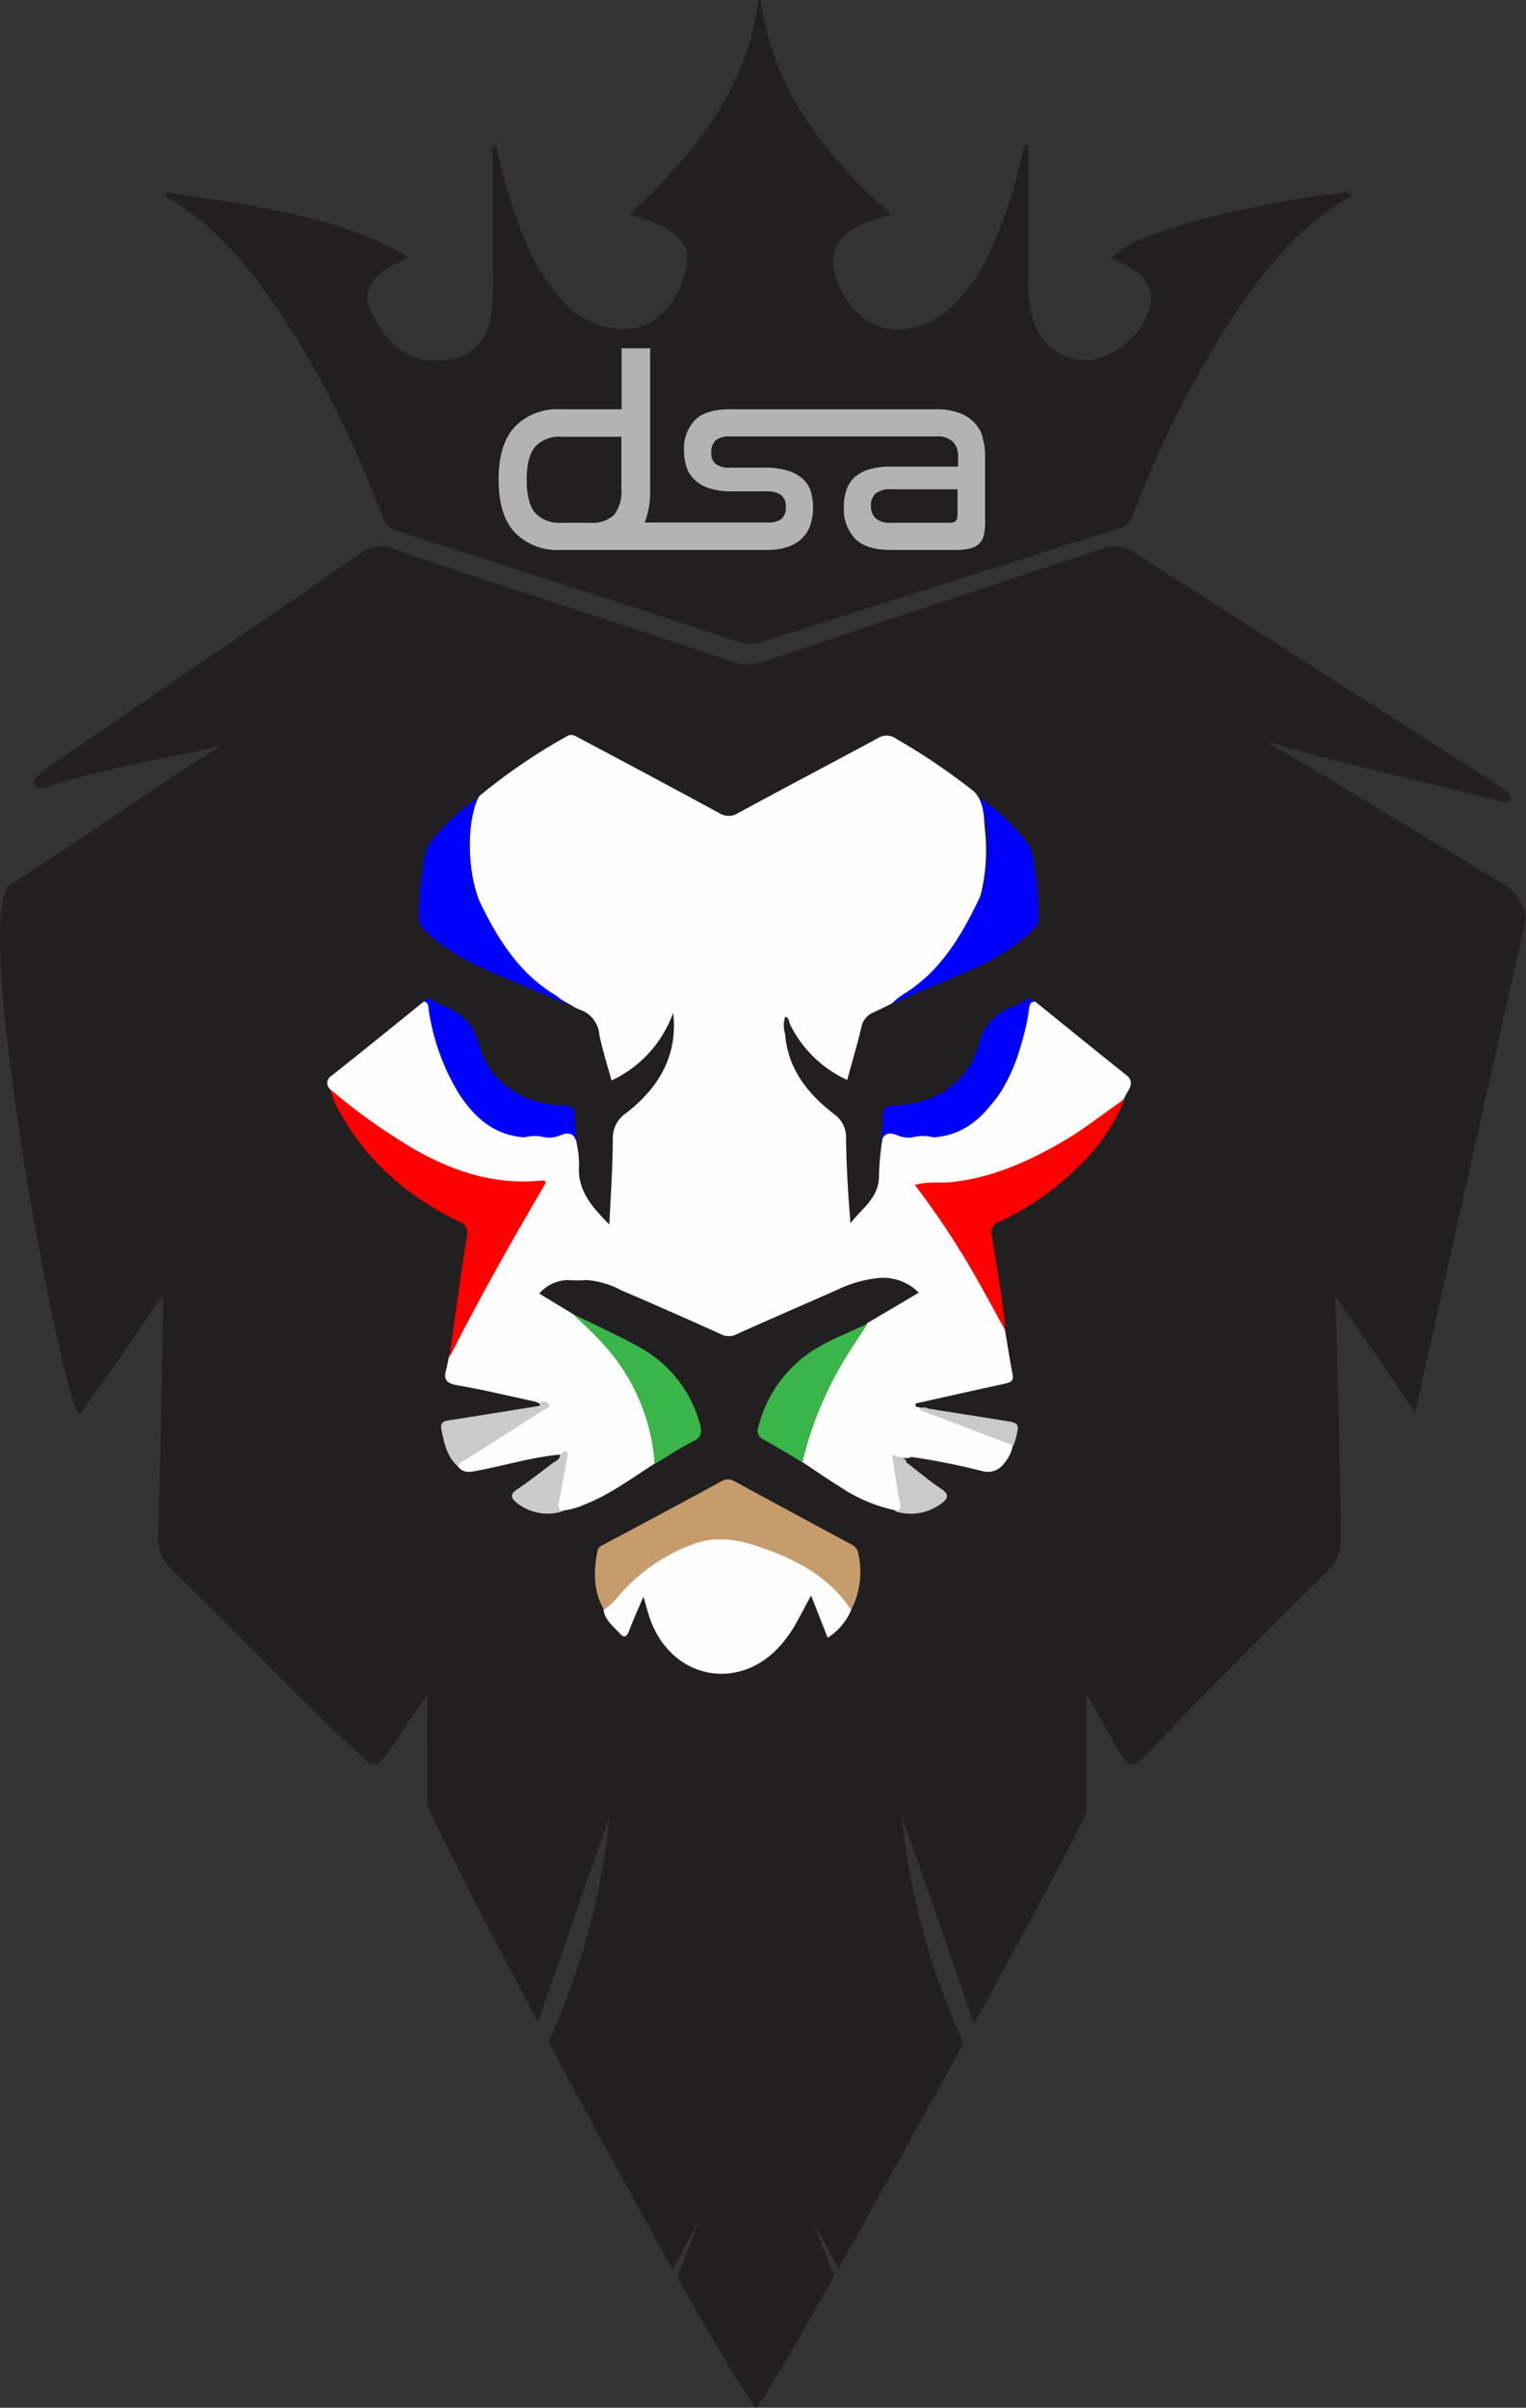 <svg id="Layer_1" data-name="Layer 1" xmlns="http://www.w3.org/2000/svg" xmlns:xlink="http://www.w3.org/1999/xlink" viewBox="0 0 214.11 337.83"><rect x="0" y="0" width="214.11" height="337.83" fill="#333333" stroke="none"/><defs><style>.cls-1{fill:none;}.cls-2{clip-path:url(#clip-path);}.cls-3{fill:#221f20;}.cls-4{fill:#fefefe;}.cls-5{fill:#c69c6d;}.cls-6{fill:red;}.cls-7{fill:blue;}.cls-8{fill:#39b54a;}.cls-9{fill:#cbcbcb;}.cls-10{fill:#cacaca;}.cls-11{fill:#b3b3b3;}</style><clipPath id="clip-path" transform="translate(-565.82 -204)"><rect class="cls-1" x="565.82" y="204" width="214.11" height="337.83"/></clipPath></defs><title>dsa-lion-logo</title><g id="Artwork_5" data-name="Artwork 5"><g class="cls-2"><g class="cls-2"><path class="cls-3" d="M779.93,332.77a6.54,6.54,0,0,0-3.29-4.79c-8.29-5-16.54-10-24.78-15-2.7-1.65-8.32-4.83-8.34-4.89s6.11,1.71,8.91,2.42c7.73,2,15.51,3.77,23.25,5.72.68.17,1.66.62,2-.13s-.63-1.17-1.19-1.55c-2-1.38-4.07-2.67-6.12-4q-22.7-14.49-45.33-29a4.75,4.75,0,0,0-4.45-.56c-15.88,5.16-31.7,10.5-47.53,15.8a7.3,7.3,0,0,1-4.62,0c-15.81-5.36-31.73-10.39-47.52-15.79a4.53,4.53,0,0,0-4.45.57c-3.88,2.75-7.82,5.42-11.74,8.1C593.85,297.07,583,304.55,572.1,312c-.69.47-1.67,1.53-1.57,2,.15.74,1.4.62,1.86.46,8-2.74,16.44-3.94,24.45-5.82-9.72,5.89-19.63,13.35-29.52,19.38-6.05,3.69,8,76.87,9.78,74.4l.39-.56c3.11-4.53,6.28-9,9.39-13.54a25.57,25.57,0,0,1,1.79-2.42c.06,4.2-.43,25.85-.66,32.85a6.68,6.68,0,0,0,2.3,5.86c8.77,8.52,17.2,17.38,26.14,25.73,1.87,1.74,2.23,1.7,3.77-.43,1.9-2.63,3.62-5.39,5.62-8.22-.21,5.27,0,10.3-.12,15.33,0,.83,7,14.51,15.58,30.67l10.06-28.88a99.91,99.91,0,0,1-8.58,31.66c5.76,10.8,12.08,22.41,17.4,31.9l3.63-6.63a80.45,80.45,0,0,1-3,7.67c5.38,9.57,9.66,16.79,11.17,18.46,1.36-1.88,5.57-9.1,10.92-18.58a80.59,80.59,0,0,1-3-7.55l3.57,6.52c5.34-9.45,11.72-21,17.55-31.6a100,100,0,0,1-8.67-31.85l10.15,29.14c8.66-15.84,15.76-29.13,15.75-29.73,0-3.63,0-14.33,0-16.47,1.86,3,3.24,5.8,4.85,8.44,1.08,1.76,1.59,1.83,3.11.41.29-.27,17.53-18.09,26.14-26.45a5.15,5.15,0,0,0,1.58-3.94c.08-6.65-.65-30.46-.72-34.31,3.9,5.58,7.5,10.93,11.17,16.24Z" transform="translate(-565.82 -204)"/><path class="cls-4" d="M723.83,354.83c-4.27-3.41-8.51-6.86-12.76-10.29-1.29,0-1.17,1-1.25,1.8a24.83,24.83,0,0,1-3.14,10.13,12.22,12.22,0,0,1-9.15,6.28,23.25,23.25,0,0,1-6.07-.14c-.84-.09-1.61-.1-1.79,1a38.45,38.45,0,0,0-.52,5.22c.09,3.19-2.38,4.68-4,6.8-.34-4-.57-7.93-.62-11.86a4,4,0,0,0-1.73-3.49c-3.67-2.83-6.44-6.31-6.82-11.2a4.08,4.08,0,0,1,0-2.42c.6.14.51.73.71,1.11a16.62,16.62,0,0,0,8,7.76c.69-2.56,1.42-5,2-7.44a2.78,2.78,0,0,1,1.74-2.06c2.34-1.1,4.63-2.32,6.94-3.49a13.54,13.54,0,0,0,2.32-2A26.15,26.15,0,0,0,704,320.33c-.17-1.8-.07-3.77-1.5-5.26a90.05,90.05,0,0,0-10.93-7.41,2.29,2.29,0,0,0-2.62-.06c-6.52,3.52-13.08,6.95-19.58,10.49a2.41,2.41,0,0,1-2.62,0c-6.51-3.53-13-7-19.58-10.49-.58-.3-1.1-.73-1.86-.27a81.82,81.82,0,0,0-12.16,8.3,4.59,4.59,0,0,0-.88,1.8,23.46,23.46,0,0,0,.44,11.91,26.57,26.57,0,0,0,13.07,15.58,8.78,8.78,0,0,0,1.34.73,4,4,0,0,1,2.78,3.43c.41,2.15,1.11,4.25,1.72,6.52a16.62,16.62,0,0,0,8.65-9.5c.69,6.11-2.09,10.57-6.61,14.09a4.21,4.21,0,0,0-1.86,3.63c0,3.93-.3,7.86-.48,12-2.45-2.49-4.53-4.8-4.25-8.35a14.7,14.7,0,0,0-.3-2.86c-.32-2.24-.32-2.25-2.6-1.82-.61.11-1.22.15-1.83.23a21.19,21.19,0,0,1-2.76.05,9.62,9.62,0,0,1-5.83-2.38,16.36,16.36,0,0,1-4.56-6.2,38.83,38.83,0,0,1-2.62-8.36c-.13-.69-.07-1.69-1.25-1.63-4.32,3.49-8.63,7-13,10.45a1.17,1.17,0,0,0-.23,1.85,14.92,14.92,0,0,0,2,2.28,59.69,59.69,0,0,0,9.6,6.64,35.48,35.48,0,0,0,10.7,4.15c2.28.45,4.58.22,6.85.42.11.62-.25,1-.48,1.33-3.07,5.08-5.86,10.32-8.74,15.5a26,26,0,0,0-3.25,7.39,15.58,15.58,0,0,1-.34,1.65c-.41,1.37,0,1.92,1.48,2.19,3.71.64,7.38,1.53,11.07,2.32.19.1.39.18.57.28.55.78-.27.8-.6,1-3.21,2.08-6.47,4.09-9.69,6.16-.58.36-1.63.55-1.16,1.69.79,1,1.79.72,2.8.53,3.83-.72,7.56-1.88,11.46-2.23.63.43.28,1,.22,1.54-.2,1.63-.66,3.21-.85,4.83-.09.74-.25,1.71,1.08,1.48a10.49,10.49,0,0,0,3.07-.87c3.55-1.38,6.57-3.68,9.75-5.69.72-.85.49-1.8.28-2.75-1.68-7.55-5.06-14-11.79-18.33l-4.64-2.81a5.51,5.51,0,0,1,3.93-1.9,19,19,0,0,0,2.72,0,12.27,12.27,0,0,1,4.84,1.43q7,3,14,6.17a2.39,2.39,0,0,0,2.22,0c4.79-2.16,9.62-4.24,14.42-6.37a16.54,16.54,0,0,1,5-1.45,7,7,0,0,1,6.12,2l-7.21,4.26a21,21,0,0,0-2.46,2.77,53.94,53.94,0,0,0-6.78,14.75,1.9,1.9,0,0,0,.06,1.94c1.73,1.14,3.44,2.34,5.21,3.43a22,22,0,0,0,7.69,3.34c1.38.46,1.39-.42,1.3-1.35-.21-2-.88-3.84-.78-5.84.59-.38,1.31.16,1.9-.26a93.55,93.55,0,0,1,10,2,2.82,2.82,0,0,0,3.08-1.14,5.28,5.28,0,0,0,1.2-2.56c.1-.9-.7-.91-1.21-1.1-3.87-1.48-7.74-3-11.75-4.09-.24-.18-.86.05-.67-.61,4.16-.93,8.33-1.87,12.5-2.78.74-.16,1.27-.31,1.09-1.28-.4-2.05-.71-4.11-1.06-6.17a20.41,20.41,0,0,0-1.18-3.16,116.93,116.93,0,0,0-6.15-10.55c-1.35-2.12-2.89-4.12-4.43-6.42a38.7,38.7,0,0,0,7.55-.79c6.7-1.52,12.47-5,18-8.88a13.71,13.71,0,0,0,2.94-2.8c.39-1.1,1.76-2.09.18-3.35" transform="translate(-565.82 -204)"/><path class="cls-4" d="M670.27,419.88a12.74,12.74,0,0,0-8,.48,26.17,26.17,0,0,0-9.88,6.95c-.72.77-1.67,1.4-1.89,2.55.2,1.46,1.33,2.29,2.23,3.28.7.75,1,.54,1.37-.34.58-1.57,1.27-3.09,2-4.76.42,1.37.68,2.53,1.12,3.62,3.24,8.1,12.54,9.67,18.21,3.09a17.48,17.48,0,0,0,1.7-2.32c.85-1.45,1.61-2.95,2.49-4.57l2.33,5.93a8.62,8.62,0,0,0,3.3-3.88c.17-1.11-.58-1.77-1.22-2.47-3.73-4.07-8.57-6.13-13.76-7.56" transform="translate(-565.82 -204)"/><path class="cls-5" d="M685.25,429.91c-2.85-4.38-7.12-6.76-11.86-8.51-3.28-1.21-6.56-2-10-.86a25.45,25.45,0,0,0-10.52,7.1,11,11,0,0,1-2.29,2.22c-1.55-2.59-1.47-5.37-.94-8.2.1-.59.58-.79,1-1,5.48-2.94,11-5.86,16.43-8.84a1.73,1.73,0,0,1,1.88.06q8.12,4.41,16.27,8.79a1.68,1.68,0,0,1,1,1.21,11.66,11.66,0,0,1-1,8.06" transform="translate(-565.82 -204)"/><path class="cls-6" d="M612.12,356.81a85.23,85.23,0,0,0,12,8.54c5.49,3.08,11.24,4.94,17.62,4.3.21,0,.44-.12.68.28-4.69,8-9.34,16.2-13.57,24.59.81-5.7,1.59-11.41,2.48-17.1a1.59,1.59,0,0,0-1.08-2c-6.91-3.38-12.63-8.1-16.46-14.88a12.15,12.15,0,0,1-1.63-3.7" transform="translate(-565.82 -204)"/><path class="cls-6" d="M706.93,390.78c-1.75-3.15-3.44-6.34-5.27-9.44a117.18,117.18,0,0,0-7.48-11.09c1.85-.53,3.64-.2,5.38-.41,5.76-.68,10.83-3,15.74-5.89,2.93-1.72,5.54-3.88,8.35-5.77a28,28,0,0,1-7.17,10.13A38.34,38.34,0,0,1,706,375.44a1.52,1.52,0,0,0-1,1.94c.66,4.47,1.53,8.9,1.89,13.4" transform="translate(-565.82 -204)"/><path class="cls-7" d="M632.92,315.92c-1.71,3.84-1.28,9.39-.43,13.24,2.56,5.55,5.57,10.83,10.68,14.1a9.48,9.48,0,0,1,2.14,1.7c-4.33-2.07-9-3.78-13.34-5.86-1.68-.81-7.33-4.29-7.35-6a44.18,44.18,0,0,1,.85-9.1,5.34,5.34,0,0,1,1-2.13,27.66,27.66,0,0,1,6.46-5.93" transform="translate(-565.82 -204)"/><path class="cls-7" d="M703.21,315.92c1.71,3.84,1.28,9.39.43,13.24-2.57,5.55-5.57,10.83-10.68,14.1a9.48,9.48,0,0,0-2.14,1.7c4.33-2.07,9-3.78,13.34-5.86,1.68-.81,7.33-4.29,7.35-6a44.88,44.88,0,0,0-.85-9.1,5.34,5.34,0,0,0-1-2.13,27.66,27.66,0,0,0-6.46-5.93" transform="translate(-565.82 -204)"/><path class="cls-7" d="M639.34,363.58c-4.29-.31-7.09-2.9-9.24-6.3A31.47,31.47,0,0,1,626,345.91c-.09-.51.05-1.19-.69-1.4.3-.58.73-.39,1.15-.18.61.3,1.18.68,1.81.93a7.27,7.27,0,0,1,4.73,5.28c1.46,5.28,6.06,8.36,11.79,8.56,1.27,0,1.67.42,1.67,1.64s.19,2.59.3,3.88c-.21-1.57-1.08-1.88-2.44-1.28a4,4,0,0,1-2,.25,6.06,6.06,0,0,0-3,0" transform="translate(-565.82 -204)"/><path class="cls-7" d="M696.84,363.58c4.3-.31,7.09-2.9,9.24-6.3a31.29,31.29,0,0,0,4.08-11.37c.1-.51,0-1.19.7-1.4-.3-.58-.74-.39-1.15-.18-.61.3-1.19.68-1.81.93a7.23,7.23,0,0,0-4.73,5.28c-1.46,5.28-6.06,8.36-11.8,8.56-1.27,0-1.67.42-1.67,1.64s-.19,2.59-.3,3.88c.22-1.57,1.08-1.88,2.44-1.28a4.06,4.06,0,0,0,1.95.25,6.06,6.06,0,0,1,3.05,0" transform="translate(-565.82 -204)"/><path class="cls-8" d="M687.56,389.72c-1.35,2.11-2.79,4.17-4,6.34a50.62,50.62,0,0,0-5.15,13.12c-1.79-1.06-3.56-2.16-5.39-3.16a1.38,1.38,0,0,1-.77-1.89,17.9,17.9,0,0,1,8.93-11.41c2.07-1.13,4.27-2,6.41-3" transform="translate(-565.82 -204)"/><path class="cls-8" d="M657.67,409.42a27.63,27.63,0,0,0-7.2-16.81c-1.33-1.51-2.87-2.85-4.31-4.27,3.28,1.63,6.65,3.12,9.82,4.94a17.41,17.41,0,0,1,8,10.37c.37,1.17.33,2-.93,2.59-1.85.95-3.6,2.11-5.39,3.18" transform="translate(-565.82 -204)"/><path class="cls-9" d="M641.67,400.67c.46-.05,1-.11,1.15.41s-.44.57-.74.77c-3.59,2.3-7.19,4.58-10.79,6.87-.46.29-1.08.42-1.15,1.11-1.6-1.38-2-3.3-2.39-5.25-.18-.9.2-1.16,1-1.29,4.19-.64,8.37-1.34,12.56-2,.31-.09.49-.26.32-.61" transform="translate(-565.82 -204)"/><path class="cls-10" d="M708,406.81l-12.59-4.76a5.66,5.66,0,0,1-.71-.41,1.48,1.48,0,0,1,1.36,0l10.51,1.67c2.29.36,2.3.35,1.76,2.59a7.92,7.92,0,0,1-.33.93" transform="translate(-565.82 -204)"/><path class="cls-9" d="M644.4,408.13c.3-.11.4-.64.81-.46s.24.6.19.9c-.36,2-.72,4-1.12,6-.13.65-.3,1.23.57,1.45a6.94,6.94,0,0,1-6.52-1.15c-.84-.68-1-1.22.07-1.91,1.68-1.14,3.28-2.39,4.89-3.62.43-.33,1.06-.48,1.11-1.17" transform="translate(-565.82 -204)"/><path class="cls-10" d="M691.28,416c.79,0,1-.35.79-1.18-.44-2.18-.73-4.39-1.07-6.6,0,0,.06-.12.08-.11a1,1,0,0,1,.25.08c.54.36,1.47.07,1.66,1,1.64,1.26,3.23,2.59,4.94,3.75,1.13.77.89,1.33,0,2a7.16,7.16,0,0,1-6.67,1.06" transform="translate(-565.82 -204)"/><path class="cls-3" d="M672.57,204c1.62,12.23,8.63,21.26,17.38,29.25.25.22.48.45.87.82-1.29.43-2.45.76-3.57,1.2-4.54,1.8-5.62,5-3.46,9.36,3.76,7.61,11.15,6.3,15.14,2.79a25,25,0,0,0,5.91-8.41,63.86,63.86,0,0,0,4.39-13.35c.12-.53,0-1.16.72-1.42a3.79,3.79,0,0,1,.15,1.83c0,6.09,0,12.19,0,18.28a4.41,4.41,0,0,0,.13,1.84c.59,5,3.23,8,7.41,8.31s9.22-4.06,9.63-8.15a4.58,4.58,0,0,0-2-4.23,16.34,16.34,0,0,0-3.59-1.83,13.33,13.33,0,0,1,4.93-3,87.86,87.86,0,0,1,16-4.36,107.59,107.59,0,0,1,11-1.8c.61,0,1.34-.57,1.79.34-8.87,5.2-14.49,13.33-19.62,21.87a146.86,146.86,0,0,0-11,22.93,2.57,2.57,0,0,1-1.76,1.8q-25.24,8-50.46,16.07a4.24,4.24,0,0,1-2.79,0q-24-7.84-48.09-15.61a3.07,3.07,0,0,1-2.18-2c-4.17-10.93-9.2-21.43-16-31-4-5.57-8.46-10.63-14.54-14,.44-.85,1.11-.37,1.71-.31,11.06,1.73,22.25,3,32.52,8.86-1.46.79-2.55,1.26-3.51,1.92-2.28,1.6-2.94,3.79-1.58,6.21,1.79,3.18,3.84,6.05,8.09,6.35,5.21.36,8.43-2.32,8.66-7.6.27-2.53.09-5.08.11-7.62,0-4.47,0-8.94,0-13.41,0-.52-.45-1.31.51-1.55a69,69,0,0,0,4.68,14.86A27.47,27.47,0,0,0,644.6,246a12.14,12.14,0,0,0,4.3,3.25c7.46,3.11,12.31-2,13.31-8.43.31-2-1-3.5-2.65-4.6s-3.5-1.47-5.45-2.14c9-8.35,16.53-17.46,18.12-30.1Z" transform="translate(-565.82 -204)"/><path class="cls-11" d="M703.72,265.35a5.27,5.27,0,0,0-1.21-2.07,5.66,5.66,0,0,0-2.15-1.36,8.89,8.89,0,0,0-3.14-.49h-29c-2.29,0-3.94.52-4.93,1.55a5.81,5.81,0,0,0-1.5,4.21,7.77,7.77,0,0,0,.3,2.16,4.37,4.37,0,0,0,1.07,1.85,5.17,5.17,0,0,0,2.07,1.27,9.91,9.91,0,0,0,3.36.47h4.68a3.51,3.51,0,0,1,2.14.51,2,2,0,0,1,.66,1.7,2.06,2.06,0,0,1-.6,1.66,3.06,3.06,0,0,1-2,.5H656.28a12,12,0,0,0,.76-4.59V252.87h-4v8.56h-8.7a8.2,8.2,0,0,0-6.26,2.43c-1.54,1.62-2.3,4.1-2.3,7.44s.76,5.82,2.3,7.43a8.2,8.2,0,0,0,6.26,2.43h29.11a8.86,8.86,0,0,0,2.95-.44,5.36,5.36,0,0,0,2-1.24,4.69,4.69,0,0,0,1.14-1.88,7.77,7.77,0,0,0,.36-2.42,7.52,7.52,0,0,0-.3-2.16,4,4,0,0,0-1.07-1.76,5.45,5.45,0,0,0-2.09-1.2,11,11,0,0,0-3.38-.44h-4.64a3.27,3.27,0,0,1-2.22-.55,2,2,0,0,1-.58-1.58,2.22,2.22,0,0,1,.6-1.69,2.87,2.87,0,0,1,2-.56h29a3,3,0,0,1,2.34.79,2.83,2.83,0,0,1,.69,1.94v1.5h-9.38a10.64,10.64,0,0,0-3.1.39,5.15,5.15,0,0,0-2.06,1.12,4.36,4.36,0,0,0-1.14,1.77,7.39,7.39,0,0,0-.35,2.4,6.05,6.05,0,0,0,1.55,4.41q1.54,1.6,5.06,1.6H700a7.8,7.8,0,0,0,2-.22,2.74,2.74,0,0,0,1.25-.69,2.49,2.49,0,0,0,.62-1.22,8.5,8.5,0,0,0,.17-1.83v-9.27a8.61,8.61,0,0,0-.38-2.58m-55.09,12h-3.92a4.64,4.64,0,0,1-3.76-1.4c-.78-.93-1.17-2.47-1.17-4.61s.39-3.69,1.17-4.64a4.64,4.64,0,0,1,3.76-1.42H653v7.29a5.39,5.39,0,0,1-1,3.66,4.41,4.41,0,0,1-3.41,1.12m51.58-1c0,.67-.36,1-1.08,1h-8.3a2.86,2.86,0,0,1-2.13-.65,2.36,2.36,0,0,1-.64-1.74,2.24,2.24,0,0,1,.64-1.7,3.13,3.13,0,0,1,2.2-.61h9.31Z" transform="translate(-565.82 -204)"/></g></g></g></svg>